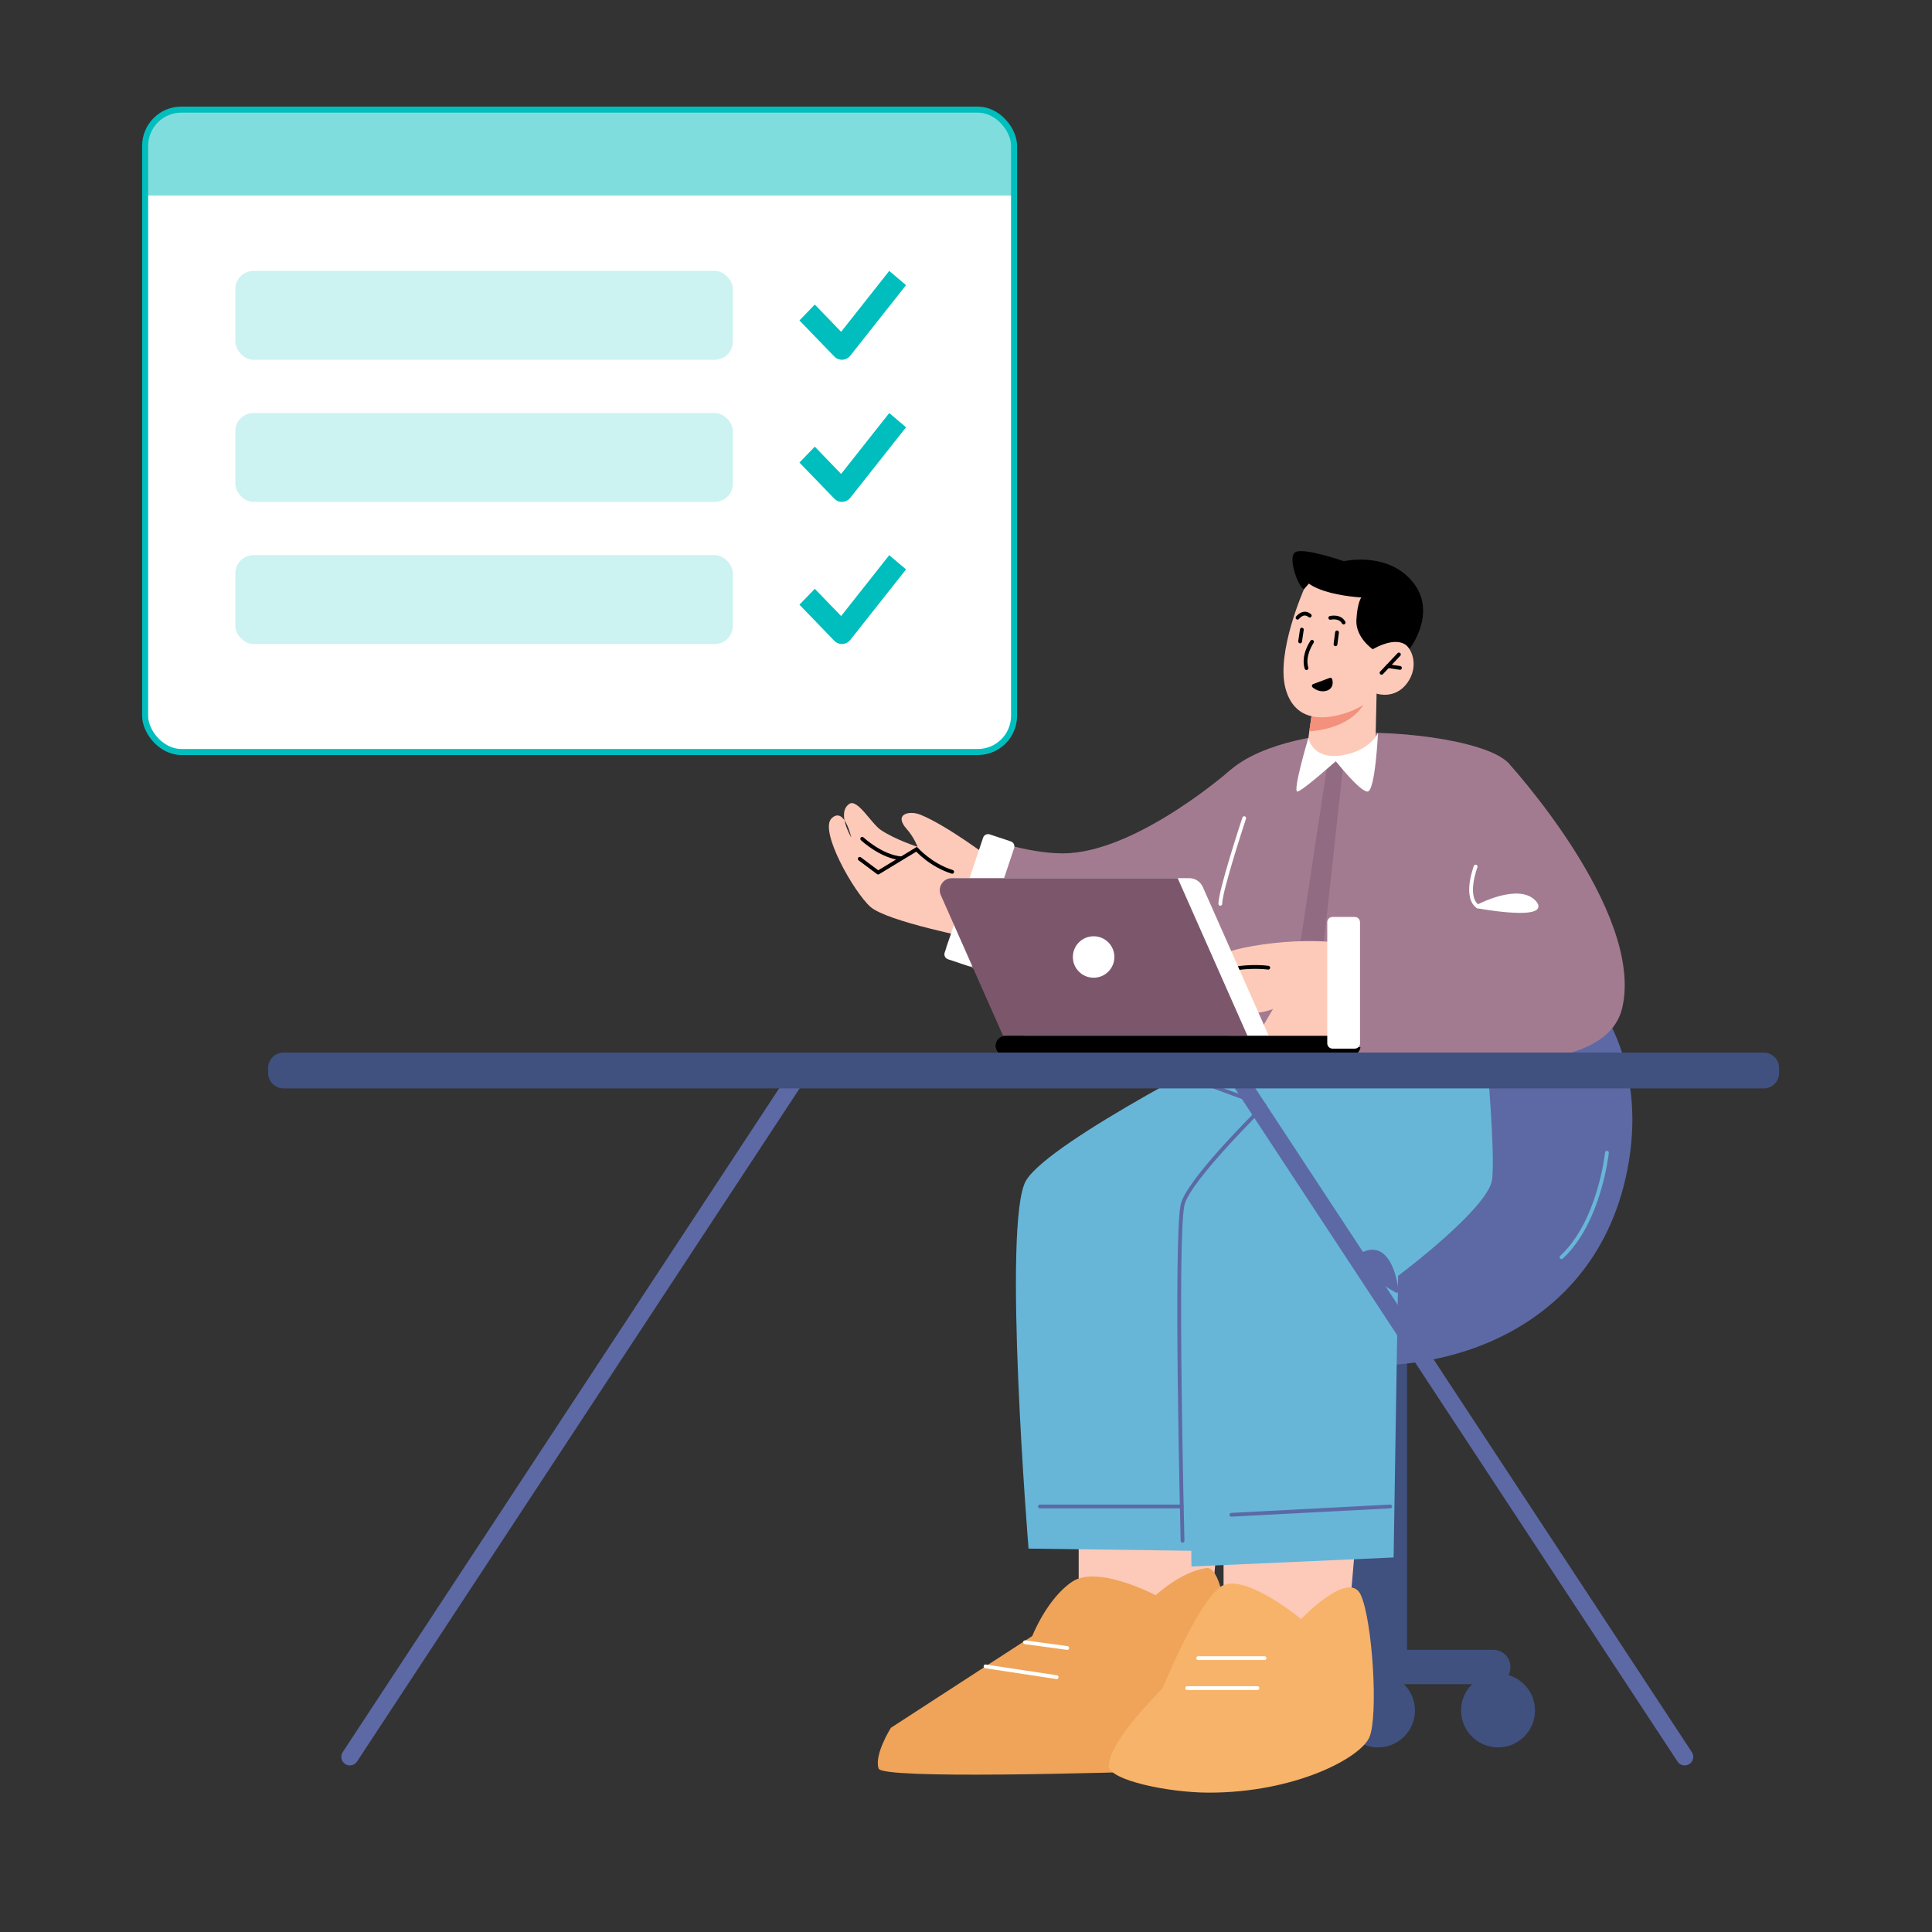 <?xml version="1.0" encoding="UTF-8"?>
<svg width="320px" height="320px" viewBox="0 0 320 320" version="1.1" xmlns="http://www.w3.org/2000/svg" xmlns:xlink="http://www.w3.org/1999/xlink">
    <rect x="0" y="0" width="320" height="320" fill="#333333" stroke="none"/>
    <title>编组 7</title>
    <defs>
        <rect id="path-1" x="0" y="0" width="320" height="320"></rect>
    </defs>
    <g id="Web" stroke="none" stroke-width="1" fill="none" fill-rule="evenodd">
        <g id="发放落地页" transform="translate(-660, -244)">
            <g id="编组-7" transform="translate(660, 244)">
                <mask id="mask-2" fill="white">
                    <use xlink:href="#path-1"></use>
                </mask>
                <g id="矩形"></g>
                <g id="编组-5" mask="url(#mask-2)">
                    <g transform="translate(44.409, 91.282)">
                        <g id="编组" stroke-width="1" fill="none" transform="translate(92.848, 0)">
                            <polygon id="Fill-1" fill="#40507F" points="86.567 184.002 95.798 184.002 95.798 122.267 86.567 122.267"></polygon>
                            <path d="M110.076,187.67 L72.052,187.67 C70.479,187.67 69.204,186.396 69.204,184.825 C69.204,183.254 70.479,181.981 72.052,181.981 L110.076,181.981 C111.649,181.981 112.925,183.254 112.925,184.825 C112.925,186.396 111.649,187.67 110.076,187.67" id="Fill-2" fill="#40507F"></path>
                            <path d="M77.142,192.028 C77.142,195.405 74.4,198.145 71.016,198.145 C67.635,198.145 64.892,195.405 64.892,192.028 C64.892,188.65 67.635,185.911 71.016,185.911 C74.4,185.911 77.142,188.65 77.142,192.028" id="Fill-4" fill="#92B4EA"></path>
                            <path d="M97.108,192.028 C97.108,195.405 94.365,198.145 90.982,198.145 C87.601,198.145 84.857,195.405 84.857,192.028 C84.857,188.65 87.601,185.911 90.982,185.911 C94.365,185.911 97.108,188.65 97.108,192.028" id="Fill-6" fill="#40507F"></path>
                            <path d="M116.991,192.028 C116.991,195.405 114.247,198.145 110.865,198.145 C107.483,198.145 104.739,195.405 104.739,192.028 C104.739,188.65 107.483,185.911 110.865,185.911 C114.247,185.911 116.991,188.65 116.991,192.028" id="Fill-8" fill="#40507F"></path>
                            <path d="M117.571,64.723 C117.571,64.723 136.765,76.184 132.495,101.327 C127.584,130.253 98.7,139.631 73.645,132.797 C48.589,125.964 52.766,106.254 52.766,106.254 L117.571,64.723 Z" id="Fill-16" fill="#5C69A5"></path>
                            <path d="M121.38,117.261 C121.294,117.261 121.211,117.228 121.149,117.16 C121.032,117.034 121.041,116.835 121.168,116.717 C127.377,110.985 128.578,99.721 128.59,99.608 C128.606,99.437 128.755,99.3 128.932,99.329 C129.104,99.344 129.23,99.498 129.211,99.67 C129.2,99.786 127.978,111.282 121.591,117.177 C121.532,117.232 121.456,117.261 121.38,117.261" id="Fill-17" fill="#68B6D8"></path>
                            <path d="M82.963,30.415 C82.963,30.415 69.891,31.571 64.983,37.871 C60.073,44.174 66.56,83.68 66.911,84.231 C67.262,84.782 76.365,88.807 92.236,88.457 C108.107,88.107 111.965,85.08 112.491,84.231 C113.017,83.38 116.348,38.78 112.491,35 C108.635,31.221 92.528,29.259 82.963,30.415" id="Fill-18" fill="#A37B90"></path>
                            <polygon id="Fill-19" fill="#FDCAB9" points="65.404 162.555 65.404 179.366 78.228 184.21 86.307 175.164 87.636 159.613"></polygon>
                            <polygon id="Fill-20" fill="#FDCAB9" points="41.406 159.069 41.406 175.881 55.069 180.725 63.677 171.679 65.094 156.127"></polygon>
                            <path d="M69.365,81.17 C69.365,81.17 36.705,97.575 32.695,104.24 C28.685,110.906 33.102,165.216 33.102,165.216 L62.061,165.602 L66.073,135.252 L88.084,84.125 L69.365,81.17 Z" id="Fill-21" fill="#67B6D8"></path>
                            <path d="M109.053,84.625 C109.053,84.625 110.371,99.199 109.9,103.981 C109.43,108.763 94.317,120.032 94.317,120.032 L93.569,166.684 L60.084,168.179 C60.084,168.179 59.356,114.865 59.915,109.846 C60.474,104.824 82.752,86.565 82.752,86.565 L109.053,84.625 Z" id="Fill-22" fill="#67B6D8"></path>
                            <path d="M90.749,23.6 L90.561,32.089 C90.561,32.089 88.972,34.496 83.99,34.789 C80.277,35.009 78.995,34.143 78.995,34.143 L79.606,29.854 L80.209,25.672 L89.235,23.899 L90.749,23.6 Z" id="Fill-23" fill="#FDCAB9"></path>
                            <path d="M89.235,23.899 C89.208,24.131 89.114,24.403 88.969,24.712 C86.972,28.911 81.75,29.711 79.606,29.854 L80.209,25.673 L89.235,23.899 Z" id="Fill-24" fill="#F3917C"></path>
                            <path d="M78.742,6.279 C78.742,6.279 74.044,16.824 75.671,22.777 C77.299,28.729 82.728,27.831 85.979,26.704 C89.231,25.578 90.751,23.602 90.751,23.602 C90.751,23.602 93.774,24.648 95.819,21.849 C97.865,19.047 96.639,15.808 94.914,15.056 C93.189,14.304 91.123,15.538 91.123,15.538 L92.756,12.474 C92.756,12.474 86.076,-3.192 78.742,6.279" id="Fill-25" fill="#FDCAB9"></path>
                            <path d="M79.141,19.697 C79.007,19.697 78.883,19.61 78.841,19.476 C78.146,17.227 79.735,14.935 79.803,14.838 C79.902,14.698 80.1,14.665 80.239,14.763 C80.38,14.862 80.415,15.057 80.316,15.199 C80.302,15.219 78.836,17.338 79.441,19.292 C79.492,19.455 79.399,19.632 79.233,19.683 C79.204,19.691 79.172,19.697 79.141,19.697" id="Fill-26" fill="#000000"></path>
                            <path d="M91.573,20.475 C91.494,20.475 91.419,20.446 91.358,20.389 C91.232,20.27 91.226,20.073 91.345,19.947 L94.222,16.901 C94.34,16.775 94.539,16.768 94.665,16.89 C94.791,17.008 94.797,17.205 94.678,17.331 L91.8,20.377 C91.739,20.442 91.657,20.475 91.573,20.475" id="Fill-27" fill="#000000"></path>
                            <path d="M94.619,19.659 C94.572,19.654 92.582,19.354 92.582,19.354 C92.411,19.328 92.293,19.168 92.318,18.998 C92.346,18.826 92.502,18.703 92.674,18.735 L94.665,19.035 C94.836,19.061 94.953,19.221 94.929,19.391 C94.904,19.547 94.771,19.659 94.619,19.659" id="Fill-28" fill="#000000"></path>
                            <path d="M83.941,15.752 C83.73,15.726 83.61,15.57 83.63,15.399 L83.882,13.429 C83.905,13.255 84.062,13.132 84.233,13.157 C84.404,13.18 84.525,13.336 84.505,13.507 L84.253,15.479 C84.231,15.636 84.096,15.752 83.941,15.752" id="Fill-29" fill="#000000"></path>
                            <path d="M78.082,15.283 C77.866,15.252 77.747,15.095 77.772,14.924 L78.061,12.958 C78.086,12.788 78.228,12.659 78.416,12.694 C78.589,12.72 78.707,12.877 78.681,13.048 L78.392,15.014 C78.368,15.17 78.234,15.283 78.082,15.283" id="Fill-30" fill="#000000"></path>
                            <path d="M85.293,12.146 C85.182,12.146 85.075,12.086 85.019,11.984 C84.499,11.041 83.167,11.353 83.154,11.359 C82.978,11.408 82.817,11.297 82.776,11.13 C82.734,10.963 82.837,10.792 83.005,10.751 C83.079,10.734 84.817,10.323 85.566,11.681 C85.65,11.832 85.595,12.023 85.443,12.107 C85.395,12.133 85.343,12.146 85.293,12.146" id="Fill-31" fill="#000000"></path>
                            <path d="M77.656,11.345 C77.589,11.345 77.521,11.323 77.465,11.28 C77.327,11.176 77.302,10.98 77.407,10.843 C77.43,10.814 77.966,10.121 78.731,10.046 C79.147,9.997 79.529,10.14 79.884,10.448 C80.014,10.561 80.027,10.759 79.914,10.891 C79.798,11.018 79.6,11.034 79.471,10.92 C79.251,10.726 79.016,10.656 78.797,10.666 C78.303,10.714 77.908,11.218 77.905,11.223 C77.843,11.303 77.749,11.345 77.656,11.345" id="Fill-32" fill="#000000"></path>
                            <path d="M90.104,16.25 C90.104,16.25 87.233,14.311 87.405,11.369 C87.578,8.427 88.225,7.676 88.225,7.676 C88.225,7.676 84.871,7.503 82.102,6.601 C80.295,6.014 79.519,5.368 79.519,5.368 L78.742,6.279 C77.896,6.24 75.962,1.118 77.237,0.208 C78.51,-0.703 85.332,1.672 85.332,1.672 C85.332,1.672 92.518,-0.016 96.713,5.084 C100.91,10.187 96.207,16.194 96.207,16.194 C96.207,16.194 94.964,13.564 90.104,16.25" id="Fill-33" fill="#000000"></path>
                            <path d="M81.034,22.396 C81.35,22.547 81.793,22.673 82.284,22.528 C82.518,22.46 82.674,22.346 82.762,22.178 C82.841,22.03 82.857,21.861 82.851,21.717 L81.034,22.396 Z" id="路径" fill="#000000"></path>
                            <path d="M81.837,23.219 C80.866,23.219 80.166,22.58 80.133,22.547 C80.053,22.473 80.019,22.365 80.039,22.257 C80.061,22.15 80.136,22.064 80.236,22.026 L82.984,20.999 C83.062,20.967 83.151,20.973 83.229,21.009 C83.306,21.045 83.364,21.112 83.391,21.193 C83.401,21.222 83.62,21.89 83.32,22.464 C83.151,22.788 82.862,23.011 82.46,23.13 C82.244,23.193 82.034,23.219 81.837,23.219 L81.837,23.219 Z" id="路径" fill="#000000"></path>
                            <path d="M27.287,52.925 L26.986,51.029 C26.986,51.029 19.706,45.495 15.225,43.671 C13.34,42.901 10.698,43.542 12.926,46.033 C14.129,47.378 14.728,48.978 14.728,48.978 C14.728,48.978 11.131,47.841 8.663,46.208 C7.082,45.162 4.77,40.957 3.414,41.869 C1.258,43.318 3.737,47.423 3.737,47.423 C3.737,47.423 2.617,42.224 0.489,44.252 C-1.63,46.274 4.16,56.486 6.917,58.923 C9.675,61.362 24.223,64.201 24.223,64.201 L27.287,52.925 Z" id="Fill-35" fill="#FDCAB9"></path>
                            <path d="M11.957,51.196 C8.542,50.864 5.465,47.998 5.336,47.877 C5.21,47.758 5.205,47.56 5.323,47.434 C5.441,47.308 5.641,47.302 5.767,47.422 C5.796,47.45 8.818,50.262 11.987,50.571 C12.16,50.587 12.286,50.742 12.268,50.914 C12.253,51.075 12.116,51.196 11.957,51.196" id="Fill-36" fill="#000000"></path>
                            <path d="M8.185,53.557 C8.119,53.557 8.052,53.535 7.997,53.493 L4.956,51.216 C4.817,51.114 4.788,50.917 4.894,50.778 C4.997,50.639 5.194,50.612 5.331,50.716 L8.204,52.865 L14.402,49.11 C14.551,49.019 14.744,49.067 14.832,49.214 C14.922,49.363 14.875,49.554 14.728,49.644 L8.348,53.51 C8.298,53.541 8.242,53.557 8.185,53.557" id="Fill-37" fill="#000000"></path>
                            <path d="M20.454,53.437 C20.423,53.437 20.392,53.431 20.36,53.421 C16.721,52.275 14.424,49.692 14.327,49.583 C14.214,49.453 14.227,49.255 14.358,49.141 C14.488,49.029 14.685,49.042 14.801,49.171 C14.821,49.196 17.081,51.733 20.548,52.825 C20.713,52.877 20.804,53.052 20.752,53.218 C20.71,53.35 20.587,53.437 20.454,53.437" id="Fill-38" fill="#000000"></path>
                            <path d="M66.612,36.19 C66.612,36.19 51.794,49.267 39.83,50.029 C34.062,50.398 26.323,47.65 26.323,47.65 L19.449,65.61 C19.449,65.61 43.62,88.478 68.246,70.457 C75.322,65.279 66.612,36.19 66.612,36.19" id="Fill-39" fill="#A37B90"></path>
                            <path d="M64.864,58.734 C64.691,58.734 64.549,58.592 64.549,58.42 C64.549,56.169 68.364,44.616 68.526,44.126 C68.578,43.96 68.758,43.869 68.922,43.928 C69.087,43.981 69.177,44.158 69.12,44.321 C69.081,44.441 65.178,56.267 65.178,58.42 C65.178,58.592 65.036,58.734 64.864,58.734" id="Fill-40" fill="#FFFFFF"></path>
                            <path d="M67.385,194.899 C67.385,194.899 66.784,167.871 62.578,168.434 C58.371,168.998 54.164,172.938 54.164,172.938 C54.164,172.938 44.549,167.871 40.344,170.687 C36.137,173.502 33.72,179.696 33.72,179.696 L10.298,194.899 C10.298,194.899 7.466,199.403 8.28,201.657 C8.916,203.414 44.539,202.429 60.169,201.911 C64.198,201.778 67.385,198.677 67.385,194.899" id="Fill-41" fill="#EFA459"></path>
                            <path d="M55.302,188.324 C55.302,188.324 61.175,173.974 64.967,171.496 C68.76,169.017 78.246,176.883 78.246,176.883 C78.246,176.883 86.19,168.531 88.145,172.912 C90.099,177.293 91.046,192.983 89.564,196.444 C88.085,199.908 77.187,205.674 62.871,205.635 C56.123,205.616 46.395,203.536 46.389,201.222 C46.379,197.582 53.001,190.721 55.302,188.324" id="Fill-42" fill="#F7B369"></path>
                            <path d="M72.182,183.672 L61.195,183.672 C61.023,183.672 60.881,183.531 60.881,183.359 C60.881,183.186 61.023,183.045 61.195,183.045 L72.182,183.045 C72.355,183.045 72.497,183.186 72.497,183.359 C72.497,183.531 72.355,183.672 72.182,183.672" id="Fill-43" fill="#FFFFFF"></path>
                            <polygon id="Fill-44" fill="#916B81" points="82.581 35.41 77.774 67.227 81.756 67.227 85.292 34.755"></polygon>
                            <path d="M23.255,68.767 L19.758,67.601 C19.302,67.45 19.057,66.959 19.209,66.506 L25.573,47.465 C25.724,47.012 26.216,46.767 26.67,46.918 L30.167,48.083 C30.622,48.236 30.868,48.726 30.716,49.181 L24.353,68.218 C24.201,68.673 23.708,68.917 23.255,68.767" id="Fill-45" fill="#FFFFFF"></path>
                            <path d="M71.018,188.637 L59.379,188.637 C59.207,188.637 59.065,188.496 59.065,188.324 C59.065,188.151 59.207,188.01 59.379,188.01 L71.018,188.01 C71.19,188.01 71.332,188.151 71.332,188.324 C71.332,188.496 71.19,188.637 71.018,188.637" id="Fill-46" fill="#FFFFFF"></path>
                            <path d="M39.516,181.992 C39.474,181.989 32.472,181.035 32.472,181.035 C32.301,181.011 32.181,180.853 32.203,180.683 C32.229,180.512 32.388,180.398 32.556,180.414 L39.558,181.367 C39.729,181.391 39.849,181.549 39.827,181.721 C39.804,181.877 39.67,181.992 39.516,181.992" id="Fill-47" fill="#FFFFFF"></path>
                            <path d="M37.759,186.825 C37.712,186.821 25.929,185.032 25.929,185.032 C25.758,185.006 25.641,184.847 25.665,184.676 C25.693,184.505 25.849,184.379 26.022,184.413 L37.805,186.202 C37.976,186.228 38.093,186.387 38.069,186.558 C38.044,186.714 37.911,186.825 37.759,186.825" id="Fill-48" fill="#FFFFFF"></path>
                            <path d="M58.609,164.238 C58.44,164.238 58.301,164.102 58.296,163.932 C58.246,161.899 57.065,114.081 58.302,108.228 C59.105,104.442 69.505,93.995 71.611,91.912 L63.047,88.772 C62.883,88.713 62.8,88.533 62.86,88.371 C62.919,88.209 63.097,88.127 63.261,88.185 L72.289,91.494 C72.392,91.53 72.466,91.617 72.489,91.721 C72.512,91.827 72.478,91.937 72.402,92.01 C72.276,92.135 59.751,104.418 58.916,108.358 C57.692,114.139 58.911,163.42 58.922,163.915 C58.928,164.089 58.79,164.232 58.618,164.236 C58.615,164.238 58.612,164.238 58.609,164.238" id="Fill-49" fill="#5C69A5"></path>
                            <path d="M88.272,78.496 C88.272,78.496 80.411,81.665 78.861,81.454 C77.31,81.241 71.712,80.618 71.485,79.439 L73.59,75.839 C73.59,75.839 70.459,77.148 68.338,76.052 C66.217,74.954 63.673,72.748 63.156,71.06 C62.639,69.373 65.081,69.715 65.081,69.715 C65.081,69.715 62.317,67.996 65.829,66.527 C69.341,65.056 84.513,62.873 90.832,66.832 C97.148,70.788 88.272,78.496 88.272,78.496" id="Fill-50" fill="#FDCAB9"></path>
                            <path d="M65.082,70.028 C64.951,70.028 64.83,69.946 64.785,69.815 C64.73,69.651 64.817,69.474 64.982,69.418 C68.776,68.13 72.689,68.667 72.851,68.69 C73.022,68.715 73.142,68.872 73.118,69.043 C73.093,69.215 72.936,69.341 72.764,69.309 C72.723,69.306 68.828,68.771 65.182,70.011 C65.15,70.022 65.115,70.028 65.082,70.028" id="Fill-51" fill="#000000"></path>
                            <path d="M90.056,116.335 C89.798,116.335 89.53,116.378 89.246,116.463 C88.7,116.628 88.407,116.86 88.376,117.15 C88.248,118.305 91.358,120.567 93.673,121.938 C93.468,120.658 92.842,117.759 91.279,116.714 C90.901,116.461 90.496,116.335 90.056,116.335" id="路径" fill="#5C69A5"></path>
                            <path d="M94.07,122.842 C94.018,122.842 93.965,122.828 93.917,122.802 C93.262,122.434 87.525,119.149 87.753,117.084 C87.813,116.518 88.257,116.109 89.065,115.865 C90.01,115.58 90.875,115.69 91.628,116.194 C93.895,117.71 94.364,122.304 94.383,122.499 C94.393,122.615 94.34,122.728 94.243,122.792 C94.191,122.825 94.131,122.842 94.07,122.842" id="路径" fill="#5C69A5"></path>
                            <path d="M72.883,80.281 L32.403,80.281 L20.841,54.171 L59.726,54.171 C60.696,54.171 61.574,54.743 61.967,55.629 L72.883,80.281 Z" id="Fill-53" fill="#FFFFFF"></path>
                            <path d="M69.367,80.281 L28.888,80.281 L18.569,56.98 C17.983,55.658 18.953,54.171 20.4,54.171 L57.805,54.171 L69.367,80.281 Z" id="Fill-54" fill="#7C576C"></path>
                            <path d="M86.453,83.58 L29.299,83.58 C28.388,83.58 27.647,82.841 27.647,81.929 C27.647,81.02 28.388,80.282 29.299,80.282 L86.453,80.282 C87.364,80.282 88.104,81.02 88.104,81.929 C88.104,82.841 87.364,83.58 86.453,83.58" id="Fill-55" fill="#000000"></path>
                            <path d="M112.491,35 C112.491,35 135.128,59.605 131.445,75.62 C127.764,91.635 83.08,81.17 83.08,81.17 L83.565,62.452 L106.793,58.82 L112.491,35 Z" id="Fill-56" fill="#A37B90"></path>
                            <path d="M108.556,58.714 C112.469,59.326 116.547,59.557 116.917,58.879 C116.966,58.787 116.857,58.579 116.633,58.339 C114.737,56.311 110.425,57.888 108.556,58.714" id="路径" fill="#FFFFFF"></path>
                            <path d="M114.502,59.919 C112.054,59.919 108.803,59.401 107.466,59.166 C107.334,59.145 107.231,59.041 107.209,58.909 C107.189,58.776 107.256,58.646 107.373,58.582 C107.655,58.435 114.321,54.947 117.092,57.912 C117.537,58.388 117.663,58.815 117.466,59.177 C117.166,59.731 115.98,59.919 114.502,59.919" id="路径" fill="#FFFFFF"></path>
                            <path d="M109.228,86.121 C98.188,86.121 89.155,83.856 89.064,83.831 C88.863,83.78 88.742,83.577 88.795,83.378 C88.844,83.179 89.041,83.05 89.248,83.108 C89.339,83.131 98.286,85.373 109.228,85.373 C109.44,85.373 109.653,85.373 109.866,85.37 C110.096,85.409 110.24,85.534 110.244,85.742 C110.245,85.949 110.079,86.116 109.872,86.119 C109.657,86.121 109.441,86.121 109.228,86.121" id="Fill-58" fill="#FFBA57"></path>
                            <path d="M107.519,59.173 C107.457,59.173 107.395,59.154 107.341,59.116 C104.883,57.418 106.779,52.354 106.862,52.14 C106.924,51.978 107.106,51.897 107.266,51.959 C107.428,52.022 107.509,52.201 107.447,52.363 C107.43,52.411 105.642,57.183 107.698,58.601 C107.841,58.7 107.876,58.895 107.777,59.037 C107.716,59.125 107.618,59.173 107.519,59.173" id="Fill-59" fill="#FFFFFF"></path>
                            <path d="M66.689,159.927 C66.524,159.927 66.385,159.796 66.376,159.63 C66.366,159.456 66.499,159.309 66.671,159.3 L92.994,157.923 C93.177,157.941 93.316,158.046 93.324,158.218 C93.335,158.392 93.201,158.539 93.029,158.548 L66.706,159.925 C66.7,159.925 66.695,159.927 66.689,159.927" id="Fill-100" fill="#5C69A5"></path>
                            <path d="M58.481,158.549 L34.989,158.549 C34.816,158.549 34.674,158.408 34.674,158.236 C34.674,158.063 34.816,157.922 34.989,157.922 L58.481,157.922 C58.653,157.922 58.795,158.063 58.795,158.236 C58.795,158.408 58.653,158.549 58.481,158.549" id="Fill-101" fill="#5C69A5"></path>
                            <path d="M87.136,82.402 L83.449,82.402 C82.969,82.402 82.58,82.013 82.58,81.534 L82.58,61.463 C82.58,60.984 82.969,60.597 83.449,60.597 L87.136,60.597 C87.615,60.597 88.005,60.984 88.005,61.463 L88.005,81.534 C88.005,82.013 87.615,82.402 87.136,82.402" id="Fill-102" fill="#FFFFFF"></path>
                            <path d="M47.318,67.227 C47.318,69.123 45.78,70.659 43.881,70.659 C41.981,70.659 40.443,69.123 40.443,67.227 C40.443,65.329 41.981,63.793 43.881,63.793 C45.78,63.793 47.318,65.329 47.318,67.227" id="Fill-103" fill="#FFFFFF"></path>
                            <path d="M79.451,30.938 C79.451,30.938 76.746,40.006 77.656,39.828 C78.567,39.65 83.99,34.79 83.99,34.79 C83.99,34.79 87.94,39.797 89.235,39.829 C90.528,39.864 90.983,30.112 90.983,30.112 C90.983,30.112 89.644,33.162 84.853,33.847 C80.062,34.531 79.451,30.938 79.451,30.938" id="Fill-105" fill="#FFFFFF"></path>
                        </g>
                        <path d="M234.629,201.124 C234.167,201.124 233.712,200.9 233.441,200.485 L159.749,88.409 C159.319,87.754 159.501,86.876 160.158,86.446 C160.814,86.013 161.696,86.197 162.124,86.852 L235.814,198.927 C236.246,199.584 236.063,200.462 235.407,200.891 C235.166,201.049 234.897,201.124 234.629,201.124" id="Fill-75" fill="#5C69A5"></path>
                        <path d="M13.539,201.124 C13.271,201.124 13.001,201.049 12.761,200.891 C12.104,200.462 11.922,199.584 12.354,198.927 L86.044,86.852 C86.473,86.197 87.354,86.013 88.01,86.446 C88.666,86.876 88.849,87.754 88.418,88.409 L14.726,200.485 C14.456,200.9 14.001,201.124 13.539,201.124" id="Fill-76" fill="#5C69A5"></path>
                        <path d="M247.713,88.991 L2.557,88.991 C1.144,88.991 6.55934876e-14,87.848 6.55934876e-14,86.437 L6.55934876e-14,85.608 C6.55934876e-14,84.199 1.144,83.055 2.557,83.055 L247.713,83.055 C249.126,83.055 250.271,84.199 250.271,85.608 L250.271,86.437 C250.271,87.848 249.126,88.991 247.713,88.991" id="Fill-77" fill="#40507F"></path>
                    </g>
                </g>
                <g id="编组-6" mask="url(#mask-2)">
                    <g transform="translate(23.54, 17.655)">
                        <rect id="矩形" stroke="#00BEBD" stroke-width="1" fill="#FFFFFF" fill-rule="evenodd" x="0.5" y="0.5" width="143.92" height="106.402" rx="6"></rect>
                        <rect id="矩形备份-6" stroke="none" fill="#00BEBD" fill-rule="evenodd" opacity="0.2" x="15.448" y="27.218" width="82.391" height="14.713" rx="3"></rect>
                        <rect id="矩形备份-7" stroke="none" fill="#00BEBD" fill-rule="evenodd" opacity="0.2" x="15.448" y="50.759" width="82.391" height="14.713" rx="3"></rect>
                        <rect id="矩形备份-8" stroke="none" fill="#00BEBD" fill-rule="evenodd" opacity="0.2" x="15.448" y="74.299" width="82.391" height="14.713" rx="3"></rect>
                        <path d="M5.736,0.736 L139.184,0.736 C141.945,0.736 144.184,2.974 144.184,5.736 L144.184,14.736 L144.184,14.736 L0.736,14.736 L0.736,5.736 C0.736,2.974 2.974,0.736 5.736,0.736 Z" id="矩形" stroke="none" fill="#00BEBD" fill-rule="evenodd" opacity="0.5"></path>
                        <path d="M126.529,29.575 L117.301,41.249 C116.98,41.655 116.507,41.902 115.999,41.929 C115.492,41.955 114.998,41.758 114.639,41.386 L108.874,35.419 L111.416,32.788 L115.777,37.301 L123.747,27.218 L126.529,29.575 Z" id="路径" stroke="none" fill="#00BEBD" fill-rule="nonzero"></path>
                        <path d="M126.529,53.115 L117.301,64.789 C116.98,65.196 116.507,65.443 115.999,65.469 C115.492,65.495 114.998,65.298 114.639,64.926 L108.874,58.959 L111.416,56.328 L115.777,60.841 L123.747,50.759 L126.529,53.115 Z" id="路径备份" stroke="none" fill="#00BEBD" fill-rule="nonzero"></path>
                        <path d="M126.529,76.656 L117.301,88.329 C116.98,88.736 116.507,88.983 115.999,89.009 C115.492,89.035 114.998,88.838 114.639,88.467 L108.874,82.499 L111.416,79.868 L115.777,84.381 L123.747,74.299 L126.529,76.656 Z" id="路径备份-2" stroke="none" fill="#00BEBD" fill-rule="nonzero"></path>
                    </g>
                </g>
            </g>
        </g>
    </g>
</svg>